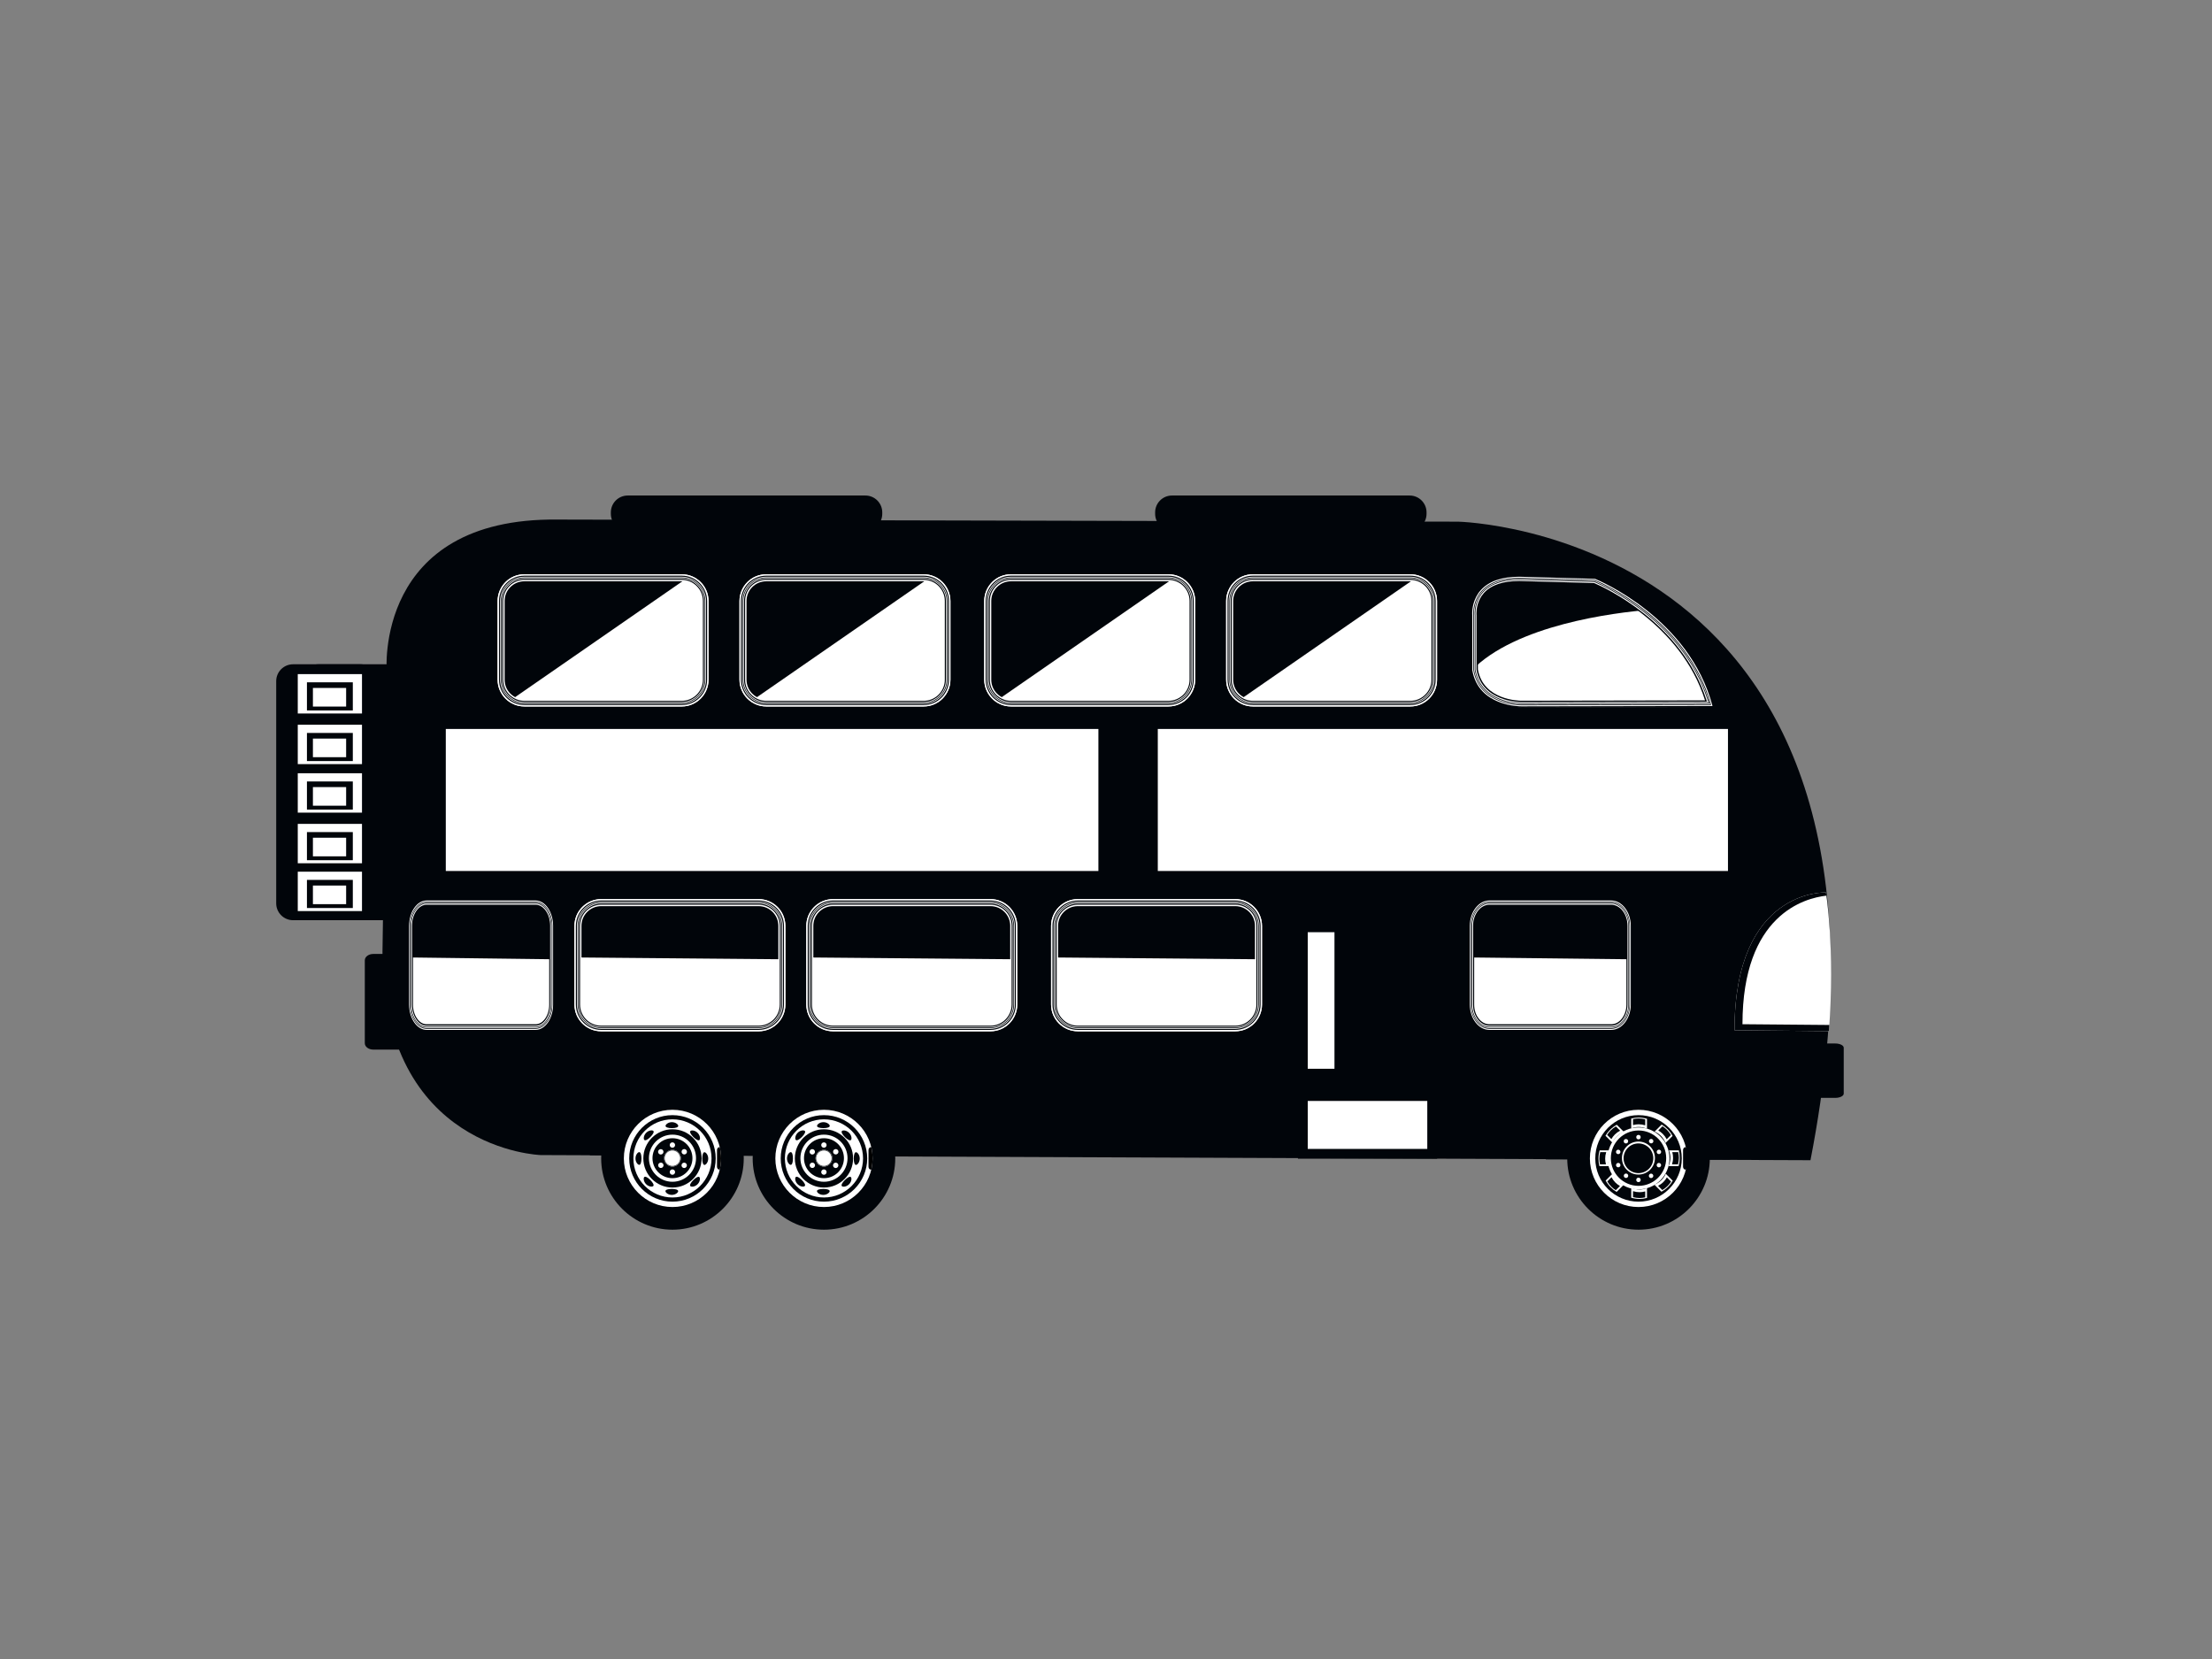 <?xml version="1.0" encoding="utf-8"?>
<!-- Generator: Adobe Illustrator 17.0.0, SVG Export Plug-In . SVG Version: 6.00 Build 0)  -->
<!DOCTYPE svg PUBLIC "-//W3C//DTD SVG 1.1//EN" "http://www.w3.org/Graphics/SVG/1.1/DTD/svg11.dtd">
<svg version="1.1" id="Layer_1" xmlns="http://www.w3.org/2000/svg" xmlns:xlink="http://www.w3.org/1999/xlink" x="0px" y="0px"
	 width="800px" height="600px" viewBox="0 0 800 600" enable-background="new 0 0 800 600" xml:space="preserve">
<rect x="0" y="0" width="800" height="600" fill="#808080" stroke="none"/>
<g>
	<path fill="#01050A" d="M145.668,326.704c0,3.371-2.732,6.103-6.103,6.103h-24.413c-3.371,0-6.105-2.732-6.105-6.103v-80.358
		c0-3.369,2.734-6.103,6.105-6.103h24.413c3.371,0,6.103,2.734,6.103,6.103V326.704z"/>
	<path fill="#01050A" d="M147.702,377.292c0,1.272-1.367,2.307-3.053,2.307h-9.662c-1.684,0-3.051-1.035-3.051-2.307v-29.972
		c0-1.274,1.367-2.309,3.051-2.309h9.662c1.686,0,3.053,1.035,3.053,2.309V377.292z"/>
	<path fill="#01050A" d="M666.811,395.522c0,0.851-1.367,1.539-3.051,1.539h-12.543c-1.687,0-3.053-0.687-3.053-1.539v-16.589
		c0-0.849,1.367-1.539,3.053-1.539h12.543c1.685,0,3.051,0.69,3.051,1.539V395.522z"/>
	<path fill="#01050A" d="M139.853,242.829c0,0-4.578-55.684,61.791-54.922l325.741,0.762c0,0,171.643,3.607,127.398,230.937
		l-459.241-1.862c0,0-57.215-1.745-57.215-73.454L139.853,242.829z"/>
	<path fill="#01050A" d="M592.398,386.343c-18.263,0-33.138,14.753-33.348,32.964l66.699,0.093
		C625.585,401.145,610.69,386.343,592.398,386.343z"/>
	<path fill="#01050A" d="M299.112,388.256c-12.739,0-43.139,0-55.876,0c-16.377,0-29.715,13.23-29.905,29.563l115.69,0.081
		C328.876,401.531,315.518,388.256,299.112,388.256z"/>
	<path fill="#FFFFFF" d="M576.578,209.176c0,0,33.83,13.461,42.019,46.506l-68.08,0.129c0,0-15.635,0.164-17.867-13.423v-19.622
		c0,0-1.488-14.347,17.127-14.347L576.578,209.176z"/>
	<path fill="#01050A" d="M576.968,208.672l-27.46-0.762c-19.073,0-17.548,14.494-17.548,14.494v19.833
		c0.024,0.142,0.057,0.271,0.085,0.406c16.057-16.694,51.761-21.06,64.426-22.101C586.312,212.342,576.968,208.672,576.968,208.672z
		"/>
	<g>
		<path fill="#01050A" d="M576.968,208.842l-27.46-0.762c-19.073,0-17.548,14.494-17.548,14.494v19.833
			c2.289,13.73,18.308,13.564,18.308,13.564l69.752-0.131C611.629,222.443,576.968,208.842,576.968,208.842z M550.248,253.427
			c-0.562,0.002-13.752-0.063-15.744-11.295c0-0.532,0-19.689,0-19.689l-0.014-0.136c-0.002-0.008-0.014-0.178-0.014-0.473
			c0-1.199,0.239-4.434,2.59-7.047c2.487-2.762,6.667-4.163,12.426-4.165c0.103,0.002,26.024,0.724,26.934,0.748
			c3.581,1.535,31.504,14.268,40.229,41.934C610.563,253.312,550.248,253.427,550.248,253.427z"/>
		<path fill="#FFFFFF" d="M535.553,213.424c-2.803,3.112-3.112,6.899-3.112,8.416c0,0.421,0.022,0.667,0.022,0.679l0.008,0.026
			c0,0,0,19.697,0,19.808c2.206,13.101,17.158,13.111,17.794,13.107c0,0,67.77-0.128,69.085-0.128
			c-8.347-31.668-40.909-45.343-42.486-45.986c-0.184-0.004-27.373-0.76-27.373-0.76
			C543.143,208.587,538.445,210.215,535.553,213.424z M533.968,221.834c0-1.312,0.265-4.657,2.72-7.387
			c2.588-2.873,6.895-4.333,12.804-4.333c0.014,0,27.045,0.75,27.045,0.75l0.089,0.038c3.219,1.377,31.682,14.248,40.51,42.25
			l0.21,0.657l-67.095,0.125c-0.576,0.004-14.183-0.053-16.249-11.712l-0.006-0.045v-19.736l-0.012-0.085
			C533.986,222.37,533.968,221.834,533.968,221.834z"/>
		<path fill="#01050A" d="M535.837,213.681L535.837,213.681c-2.72,3.023-3.015,6.713-3.015,8.159l0.024,0.651l0.006,0.055
			c0,0,0,19.683,0,19.764c2.17,12.772,16.788,12.773,17.408,12.772c0.002,0,62.571-0.119,68.581-0.129
			c-8.446-30.944-40.153-44.438-42.059-45.226c-0.139-0.004-27.298-0.756-27.298-0.756
			C543.25,208.969,538.653,210.555,535.837,213.681z M533.627,242.289l-0.006-0.034l-0.006-0.077v-19.736l-0.01-0.071l-0.018-0.526
			c0-1.371,0.273-4.829,2.817-7.656c2.665-2.954,7.065-4.457,13.089-4.459c0.02,0,27.13,0.752,27.13,0.752l0.152,0.069
			c3.234,1.383,31.848,14.325,40.729,42.482l0.364,1.155l-67.615,0.127C549.662,254.321,535.75,254.26,533.627,242.289z"/>
		<path fill="#FFFFFF" d="M536.029,213.851L536.029,213.851c-2.665,2.956-2.95,6.574-2.95,7.989l0.022,0.647l0.006,0.059v19.764
			c2.129,12.521,16.541,12.521,17.151,12.517c0.002,0,63.285-0.119,68.241-0.127c-8.537-30.55-40.052-44.007-41.772-44.719
			c-0.093-0.004-27.25-0.758-27.25-0.758C543.32,209.222,538.791,210.779,536.029,213.851z M533.378,242.332l-0.006-0.051
			l-0.01-0.079v-19.76l-0.012-0.063l-0.016-0.526c0-1.397,0.279-4.94,2.883-7.831c2.712-3.011,7.178-4.544,13.275-4.546
			c0.024,0,27.185,0.756,27.185,0.756l0.198,0.083c3.243,1.389,31.955,14.375,40.871,42.642l0.467,1.486l-67.96,0.125
			C549.654,254.574,535.535,254.511,533.378,242.332z"/>
	</g>
	<g>
		<path fill="#FFFFFF" d="M256.25,245.836c0,5.336-4.325,9.666-9.662,9.666h-56.964c-5.336,0-9.664-4.329-9.664-9.666v-28.481
			c0-5.334,4.327-9.663,9.664-9.663h56.964c5.336,0,9.662,4.329,9.662,9.663V245.836z"/>
		<path fill="#01050A" d="M246.589,208.074l-56.329,0.255c-5.336,0-9.407,3.312-9.407,8.646l-0.257,28.609
			c0,3.201,1.929,5.743,4.325,7.5l64.082-44.373C248.166,208.472,247.503,208.074,246.589,208.074z"/>
		<g>
			<path fill="#FFFFFF" d="M246.589,207.687h-56.964c-5.336,0-9.664,4.327-9.664,9.666v28.481c0,5.336,4.327,9.664,9.664,9.664
				h56.964c5.336,0,9.662-4.327,9.662-9.664v-28.481C256.25,212.015,251.925,207.687,246.589,207.687z M253.706,245.834
				c0,3.925-3.191,7.122-7.118,7.122h-56.964c-3.925,0-7.12-3.197-7.12-7.122v-28.481c0-3.929,3.195-7.124,7.12-7.124h56.964
				c3.927,0,7.118,3.195,7.118,7.124V245.834z"/>
			<path fill="#01050A" d="M189.624,208.195c-5.047,0-9.152,4.111-9.152,9.158v28.481c0,5.047,4.105,9.154,9.152,9.154h56.964
				c5.047,0,9.154-4.107,9.154-9.154v-28.481c0-5.047-4.107-9.158-9.154-9.158H189.624z M181.997,245.834v-28.481
				c0-4.208,3.423-7.631,7.627-7.631h56.964c4.208,0,7.629,3.423,7.629,7.631v28.481c0,4.206-3.421,7.627-7.629,7.627h-56.964
				C185.42,253.461,181.997,250.04,181.997,245.834z"/>
			<path fill="#FFFFFF" d="M189.624,208.577c-4.835,0-8.772,3.937-8.772,8.776v28.481c0,4.835,3.937,8.772,8.772,8.772h56.964
				c4.839,0,8.772-3.937,8.772-8.772v-28.481c0-4.839-3.933-8.776-8.772-8.776H189.624z M181.615,245.834v-28.481
				c0-4.418,3.595-8.014,8.01-8.014h56.964c4.416,0,8.01,3.595,8.01,8.014v28.481c0,4.416-3.593,8.01-8.01,8.01h-56.964
				C185.21,253.844,181.615,250.25,181.615,245.834z"/>
			<path fill="#01050A" d="M189.624,208.832c-4.697,0-8.517,3.822-8.517,8.521v28.481c0,4.697,3.82,8.519,8.517,8.519h56.964
				c4.697,0,8.517-3.822,8.517-8.519v-28.481c0-4.699-3.82-8.521-8.517-8.521H189.624z M181.36,245.834v-28.481
				c0-4.558,3.706-8.266,8.264-8.266h56.964c4.558,0,8.264,3.708,8.264,8.266v28.481c0,4.556-3.706,8.264-8.264,8.264h-56.964
				C185.067,254.099,181.36,250.39,181.36,245.834z"/>
		</g>
	</g>
	<g>
		<path fill="#FFFFFF" d="M343.734,245.836c0,5.336-4.325,9.666-9.662,9.666h-56.964c-5.336,0-9.664-4.329-9.664-9.666v-28.481
			c0-5.334,4.327-9.663,9.664-9.663h56.964c5.336,0,9.662,4.329,9.662,9.663V245.836z"/>
		<path fill="#01050A" d="M334.072,208.074l-56.329,0.255c-5.336,0-9.407,3.312-9.407,8.646l-0.257,28.609
			c0,3.201,1.929,5.743,4.325,7.5l64.082-44.373C335.65,208.472,334.986,208.074,334.072,208.074z"/>
		<g>
			<path fill="#FFFFFF" d="M334.072,207.687h-56.964c-5.336,0-9.664,4.327-9.664,9.666v28.481c0,5.336,4.327,9.664,9.664,9.664
				h56.964c5.336,0,9.662-4.327,9.662-9.664v-28.481C343.734,212.015,339.409,207.687,334.072,207.687z M341.19,245.834
				c0,3.925-3.191,7.122-7.118,7.122h-56.964c-3.925,0-7.12-3.197-7.12-7.122v-28.481c0-3.929,3.195-7.124,7.12-7.124h56.964
				c3.927,0,7.118,3.195,7.118,7.124V245.834z"/>
			<path fill="#01050A" d="M277.108,208.195c-5.047,0-9.152,4.111-9.152,9.158v28.481c0,5.047,4.105,9.154,9.152,9.154h56.964
				c5.047,0,9.154-4.107,9.154-9.154v-28.481c0-5.047-4.107-9.158-9.154-9.158H277.108z M269.481,245.834v-28.481
				c0-4.208,3.423-7.631,7.627-7.631h56.964c4.208,0,7.629,3.423,7.629,7.631v28.481c0,4.206-3.421,7.627-7.629,7.627h-56.964
				C272.904,253.461,269.481,250.04,269.481,245.834z"/>
			<path fill="#FFFFFF" d="M277.108,208.577c-4.835,0-8.772,3.937-8.772,8.776v28.481c0,4.835,3.937,8.772,8.772,8.772h56.964
				c4.839,0,8.772-3.937,8.772-8.772v-28.481c0-4.839-3.933-8.776-8.772-8.776H277.108z M269.099,245.834v-28.481
				c0-4.418,3.595-8.014,8.01-8.014h56.964c4.416,0,8.01,3.595,8.01,8.014v28.481c0,4.416-3.593,8.01-8.01,8.01h-56.964
				C272.694,253.844,269.099,250.25,269.099,245.834z"/>
			<path fill="#01050A" d="M277.108,208.832c-4.697,0-8.517,3.822-8.517,8.521v28.481c0,4.697,3.82,8.519,8.517,8.519h56.964
				c4.697,0,8.517-3.822,8.517-8.519v-28.481c0-4.699-3.82-8.521-8.517-8.521H277.108z M268.844,245.834v-28.481
				c0-4.558,3.706-8.266,8.264-8.266h56.964c4.558,0,8.264,3.708,8.264,8.266v28.481c0,4.556-3.706,8.264-8.264,8.264h-56.964
				C272.55,254.099,268.844,250.39,268.844,245.834z"/>
		</g>
	</g>
	<g>
		<path fill="#FFFFFF" d="M456.423,363.324c0,5.336-4.327,9.664-9.666,9.664h-56.962c-5.336,0-9.664-4.327-9.664-9.664v-28.481
			c0-5.336,4.327-9.664,9.664-9.664h56.962c5.338,0,9.666,4.327,9.666,9.664V363.324z"/>
		<path fill="#01050A" d="M445.366,326.408h-54.469c-5.102,0-9.241,4.182-9.241,9.338v10.537c4.908,0,67.449,0.639,72.951,0.639
			v-11.176C454.607,330.59,450.468,326.408,445.366,326.408z"/>
		<g>
			<path fill="#FFFFFF" d="M446.757,325.175h-56.962c-5.336,0-9.664,4.327-9.664,9.662v28.481c0,5.338,4.327,9.666,9.664,9.666
				h56.962c5.338,0,9.666-4.327,9.666-9.666v-28.481C456.423,329.502,452.096,325.175,446.757,325.175z M453.879,363.318
				c0,3.927-3.195,7.124-7.122,7.124h-56.962c-3.925,0-7.122-3.197-7.122-7.124v-28.481c0-3.925,3.197-7.12,7.122-7.12h56.962
				c3.927,0,7.122,3.195,7.122,7.12V363.318z"/>
			<path fill="#01050A" d="M389.795,325.682c-5.045,0-9.156,4.107-9.156,9.154v28.481c0,5.049,4.111,9.158,9.156,9.158h56.962
				c5.049,0,9.154-4.109,9.154-9.158v-28.481c0-5.047-4.105-9.154-9.154-9.154H389.795z M382.166,363.318v-28.481
				c0-4.204,3.421-7.629,7.629-7.629h56.962c4.208,0,7.629,3.425,7.629,7.629v28.481c0,4.208-3.421,7.631-7.629,7.631h-56.962
				C385.587,370.949,382.166,367.526,382.166,363.318z"/>
			<path fill="#FFFFFF" d="M389.795,326.065c-4.837,0-8.774,3.935-8.774,8.772v28.481c0,4.839,3.937,8.776,8.774,8.776h56.962
				c4.837,0,8.774-3.937,8.774-8.776v-28.481c0-4.837-3.937-8.772-8.774-8.772H389.795z M381.784,363.318v-28.481
				c0-4.416,3.595-8.011,8.012-8.011h56.962c4.418,0,8.012,3.595,8.012,8.011v28.481c0,4.42-3.593,8.012-8.012,8.012h-56.962
				C385.379,371.329,381.784,367.738,381.784,363.318z"/>
			<path fill="#01050A" d="M389.795,326.319c-4.699,0-8.519,3.82-8.519,8.517v28.481c0,4.699,3.82,8.523,8.519,8.523h56.962
				c4.699,0,8.519-3.824,8.519-8.523v-28.481c0-4.697-3.82-8.517-8.519-8.517H389.795z M381.529,363.318v-28.481
				c0-4.554,3.708-8.264,8.266-8.264h56.962c4.556,0,8.266,3.711,8.266,8.264v28.481c0,4.56-3.711,8.268-8.266,8.268h-56.962
				C385.237,371.586,381.529,367.877,381.529,363.318z"/>
		</g>
	</g>
	<g>
		<path fill="#FFFFFF" d="M367.904,363.324c0,5.336-4.327,9.664-9.666,9.664h-56.962c-5.336,0-9.664-4.327-9.664-9.664v-28.481
			c0-5.336,4.327-9.664,9.664-9.664h56.962c5.338,0,9.666,4.327,9.666,9.664V363.324z"/>
		<path fill="#01050A" d="M356.847,326.408h-54.469c-5.102,0-9.241,4.182-9.241,9.338v10.537c4.908,0,67.449,0.639,72.951,0.639
			v-11.176C366.088,330.59,361.949,326.408,356.847,326.408z"/>
		<g>
			<path fill="#FFFFFF" d="M358.238,325.175h-56.962c-5.336,0-9.664,4.327-9.664,9.662v28.481c0,5.338,4.327,9.666,9.664,9.666
				h56.962c5.338,0,9.666-4.327,9.666-9.666v-28.481C367.904,329.502,363.577,325.175,358.238,325.175z M365.36,363.318
				c0,3.927-3.195,7.124-7.122,7.124h-56.962c-3.925,0-7.122-3.197-7.122-7.124v-28.481c0-3.925,3.197-7.12,7.122-7.12h56.962
				c3.927,0,7.122,3.195,7.122,7.12V363.318z"/>
			<path fill="#01050A" d="M301.276,325.682c-5.045,0-9.156,4.107-9.156,9.154v28.481c0,5.049,4.111,9.158,9.156,9.158h56.962
				c5.049,0,9.154-4.109,9.154-9.158v-28.481c0-5.047-4.105-9.154-9.154-9.154H301.276z M293.647,363.318v-28.481
				c0-4.204,3.421-7.629,7.629-7.629h56.962c4.208,0,7.629,3.425,7.629,7.629v28.481c0,4.208-3.421,7.631-7.629,7.631h-56.962
				C297.068,370.949,293.647,367.526,293.647,363.318z"/>
			<path fill="#FFFFFF" d="M301.276,326.065c-4.837,0-8.774,3.935-8.774,8.772v28.481c0,4.839,3.937,8.776,8.774,8.776h56.962
				c4.837,0,8.774-3.937,8.774-8.776v-28.481c0-4.837-3.937-8.772-8.774-8.772H301.276z M293.265,363.318v-28.481
				c0-4.416,3.595-8.011,8.012-8.011h56.962c4.418,0,8.012,3.595,8.012,8.011v28.481c0,4.42-3.593,8.012-8.012,8.012h-56.962
				C296.86,371.329,293.265,367.738,293.265,363.318z"/>
			<path fill="#01050A" d="M301.276,326.319c-4.7,0-8.519,3.82-8.519,8.517v28.481c0,4.699,3.82,8.523,8.519,8.523h56.962
				c4.699,0,8.519-3.824,8.519-8.523v-28.481c0-4.697-3.82-8.517-8.519-8.517H301.276z M293.01,363.318v-28.481
				c0-4.554,3.708-8.264,8.266-8.264h56.962c4.556,0,8.266,3.711,8.266,8.264v28.481c0,4.56-3.711,8.268-8.266,8.268h-56.962
				C296.718,371.586,293.01,367.877,293.01,363.318z"/>
		</g>
	</g>
	<g>
		<path fill="#FFFFFF" d="M284.044,363.324c0,5.336-4.327,9.664-9.666,9.664h-56.962c-5.336,0-9.664-4.327-9.664-9.664v-28.481
			c0-5.336,4.327-9.664,9.664-9.664h56.962c5.338,0,9.666,4.327,9.666,9.664V363.324z"/>
		<path fill="#01050A" d="M272.987,326.408h-54.469c-5.102,0-9.241,4.182-9.241,9.338v10.537c4.908,0,67.449,0.639,72.951,0.639
			v-11.176C282.228,330.59,278.089,326.408,272.987,326.408z"/>
		<g>
			<path fill="#FFFFFF" d="M274.378,325.175h-56.962c-5.336,0-9.664,4.327-9.664,9.662v28.481c0,5.338,4.327,9.666,9.664,9.666
				h56.962c5.338,0,9.666-4.327,9.666-9.666v-28.481C284.044,329.502,279.717,325.175,274.378,325.175z M281.5,363.318
				c0,3.927-3.195,7.124-7.122,7.124h-56.962c-3.925,0-7.122-3.197-7.122-7.124v-28.481c0-3.925,3.197-7.12,7.122-7.12h56.962
				c3.927,0,7.122,3.195,7.122,7.12V363.318z"/>
			<path fill="#01050A" d="M217.416,325.682c-5.045,0-9.156,4.107-9.156,9.154v28.481c0,5.049,4.111,9.158,9.156,9.158h56.962
				c5.049,0,9.154-4.109,9.154-9.158v-28.481c0-5.047-4.105-9.154-9.154-9.154H217.416z M209.787,363.318v-28.481
				c0-4.204,3.421-7.629,7.629-7.629h56.962c4.208,0,7.629,3.425,7.629,7.629v28.481c0,4.208-3.421,7.631-7.629,7.631h-56.962
				C213.208,370.949,209.787,367.526,209.787,363.318z"/>
			<path fill="#FFFFFF" d="M217.416,326.065c-4.837,0-8.774,3.935-8.774,8.772v28.481c0,4.839,3.937,8.776,8.774,8.776h56.962
				c4.837,0,8.774-3.937,8.774-8.776v-28.481c0-4.837-3.937-8.772-8.774-8.772H217.416z M209.404,363.318v-28.481
				c0-4.416,3.595-8.011,8.012-8.011h56.962c4.418,0,8.012,3.595,8.012,8.011v28.481c0,4.42-3.593,8.012-8.012,8.012h-56.962
				C213,371.329,209.404,367.738,209.404,363.318z"/>
			<path fill="#01050A" d="M217.416,326.319c-4.7,0-8.519,3.82-8.519,8.517v28.481c0,4.699,3.82,8.523,8.519,8.523h56.962
				c4.699,0,8.519-3.824,8.519-8.523v-28.481c0-4.697-3.82-8.517-8.519-8.517H217.416z M209.15,363.318v-28.481
				c0-4.554,3.708-8.264,8.266-8.264h56.962c4.556,0,8.266,3.711,8.266,8.264v28.481c0,4.56-3.711,8.268-8.266,8.268h-56.962
				C212.858,371.586,209.15,367.877,209.15,363.318z"/>
		</g>
	</g>
	<g>
		<path fill="#FFFFFF" d="M589.317,362.907c0,5.18-3.247,9.381-7.251,9.381h-42.763c-4.006,0-7.253-4.2-7.253-9.381v-27.648
			c0-5.18,3.248-9.38,7.253-9.38h42.763c4.004,0,7.251,4.2,7.251,9.38V362.907z"/>
		<path fill="#01050A" d="M581.633,326.408h-42.12c-3.947,0-7.148,4.182-7.148,9.338v10.537c3.795,0,52.158,0.639,56.412,0.639
			v-11.176C588.777,330.59,585.578,326.408,581.633,326.408z"/>
		<g>
			<path fill="#01050A" d="M582.711,325.175h-44.053c-4.127,0-7.472,4.327-7.472,9.662v28.481c0,5.338,3.345,9.666,7.472,9.666
				h44.053c4.125,0,7.47-4.327,7.47-9.666v-28.481C590.18,329.502,586.836,325.175,582.711,325.175z M588.219,363.318
				c0,3.927-2.473,7.124-5.508,7.124h-44.053c-3.035,0-5.504-3.197-5.504-7.124v-28.481c0-3.925,2.469-7.12,5.504-7.12h44.053
				c3.035,0,5.508,3.195,5.508,7.12V363.318z"/>
			<path fill="#FFFFFF" d="M538.657,325.682c-3.905,0-7.079,4.107-7.079,9.154v28.481c0,5.049,3.175,9.158,7.079,9.158h44.053
				c3.903,0,7.077-4.109,7.077-9.158v-28.481c0-5.047-3.175-9.154-7.077-9.154H538.657z M532.759,363.318v-28.481
				c0-4.204,2.645-7.629,5.898-7.629h44.053c3.252,0,5.897,3.425,5.897,7.629v28.481c0,4.208-2.645,7.631-5.897,7.631h-44.053
				C535.404,370.949,532.759,367.526,532.759,363.318z"/>
			<path fill="#01050A" d="M538.657,326.065c-3.741,0-6.784,3.935-6.784,8.772v28.481c0,4.839,3.043,8.776,6.784,8.776h44.053
				c3.741,0,6.782-3.937,6.782-8.776v-28.481c0-4.837-3.041-8.772-6.782-8.772H538.657z M532.464,363.318v-28.481
				c0-4.416,2.78-8.011,6.194-8.011h44.053c3.415,0,6.192,3.595,6.192,8.011v28.481c0,4.42-2.776,8.012-6.192,8.012h-44.053
				C535.244,371.329,532.464,367.738,532.464,363.318z"/>
			<path fill="#FFFFFF" d="M538.657,326.319c-3.634,0-6.588,3.82-6.588,8.517v28.481c0,4.699,2.954,8.523,6.588,8.523h44.053
				c3.632,0,6.586-3.824,6.586-8.523v-28.481c0-4.697-2.954-8.517-6.586-8.517H538.657z M532.268,363.318v-28.481
				c0-4.554,2.867-8.264,6.39-8.264h44.053c3.523,0,6.39,3.711,6.39,8.264v28.481c0,4.56-2.867,8.268-6.39,8.268h-44.053
				C535.135,371.586,532.268,367.877,532.268,363.318z"/>
		</g>
	</g>
	<g>
		<path fill="#FFFFFF" d="M199.613,362.907c0,5.18-2.906,9.381-6.487,9.381h-38.262c-3.583,0-6.489-4.2-6.489-9.381v-27.648
			c0-5.18,2.906-9.38,6.489-9.38h38.262c3.581,0,6.487,4.2,6.487,9.38V362.907z"/>
		<path fill="#01050A" d="M192.738,326.408h-37.686c-3.531,0-6.394,4.182-6.394,9.338v10.537c3.395,0,46.666,0.639,50.471,0.639
			v-11.176C199.13,330.59,196.269,326.408,192.738,326.408z"/>
		<g>
			<path fill="#01050A" d="M193.703,325.175h-39.414c-3.692,0-6.685,4.327-6.685,9.662v28.481c0,5.338,2.993,9.666,6.685,9.666
				h39.414c3.69,0,6.683-4.327,6.683-9.666v-28.481C200.386,329.502,197.393,325.175,193.703,325.175z M198.631,363.318
				c0,3.927-2.212,7.124-4.928,7.124h-39.414c-2.716,0-4.924-3.197-4.924-7.124v-28.481c0-3.925,2.208-7.12,4.924-7.12h39.414
				c2.716,0,4.928,3.195,4.928,7.12V363.318z"/>
			<path fill="#FFFFFF" d="M154.288,325.682c-3.494,0-6.333,4.107-6.333,9.154v28.481c0,5.049,2.839,9.158,6.333,9.158h39.414
				c3.492,0,6.331-4.109,6.331-9.158v-28.481c0-5.047-2.839-9.154-6.331-9.154H154.288z M149.011,363.318v-28.481
				c0-4.204,2.366-7.629,5.278-7.629h39.414c2.91,0,5.276,3.425,5.276,7.629v28.481c0,4.208-2.366,7.631-5.276,7.631h-39.414
				C151.376,370.949,149.011,367.526,149.011,363.318z"/>
			<path fill="#01050A" d="M154.288,326.065c-3.347,0-6.07,3.935-6.07,8.772v28.481c0,4.839,2.724,8.776,6.07,8.776h39.414
				c3.347,0,6.068-3.937,6.068-8.776v-28.481c0-4.837-2.722-8.772-6.068-8.772H154.288z M148.746,363.318v-28.481
				c0-4.416,2.489-8.011,5.543-8.011h39.414c3.055,0,5.541,3.595,5.541,8.011v28.481c0,4.42-2.485,8.012-5.541,8.012h-39.414
				C151.235,371.329,148.746,367.738,148.746,363.318z"/>
			<path fill="#FFFFFF" d="M154.288,326.319c-3.252,0-5.894,3.82-5.894,8.517v28.481c0,4.699,2.643,8.523,5.894,8.523h39.414
				c3.249,0,5.892-3.824,5.892-8.523v-28.481c0-4.697-2.643-8.517-5.892-8.517H154.288z M148.572,363.318v-28.481
				c0-4.554,2.564-8.264,5.717-8.264h39.414c3.153,0,5.717,3.711,5.717,8.264v28.481c0,4.56-2.564,8.268-5.717,8.268h-39.414
				C151.136,371.586,148.572,367.877,148.572,363.318z"/>
		</g>
	</g>
	<g>
		<path fill="#FFFFFF" d="M432.253,245.836c0,5.336-4.325,9.666-9.662,9.666h-56.964c-5.336,0-9.664-4.329-9.664-9.666v-28.481
			c0-5.334,4.327-9.663,9.664-9.663h56.964c5.336,0,9.662,4.329,9.662,9.663V245.836z"/>
		<path fill="#01050A" d="M422.591,208.074l-56.329,0.255c-5.336,0-9.407,3.312-9.407,8.646l-0.257,28.609
			c0,3.201,1.929,5.743,4.325,7.5l64.082-44.373C424.169,208.472,423.505,208.074,422.591,208.074z"/>
		<g>
			<path fill="#FFFFFF" d="M422.591,207.687h-56.964c-5.336,0-9.664,4.327-9.664,9.666v28.481c0,5.336,4.327,9.664,9.664,9.664
				h56.964c5.336,0,9.662-4.327,9.662-9.664v-28.481C432.253,212.015,427.928,207.687,422.591,207.687z M429.709,245.834
				c0,3.925-3.191,7.122-7.118,7.122h-56.964c-3.925,0-7.12-3.197-7.12-7.122v-28.481c0-3.929,3.195-7.124,7.12-7.124h56.964
				c3.927,0,7.118,3.195,7.118,7.124V245.834z"/>
			<path fill="#01050A" d="M365.627,208.195c-5.047,0-9.152,4.111-9.152,9.158v28.481c0,5.047,4.105,9.154,9.152,9.154h56.964
				c5.047,0,9.154-4.107,9.154-9.154v-28.481c0-5.047-4.107-9.158-9.154-9.158H365.627z M358,245.834v-28.481
				c0-4.208,3.423-7.631,7.627-7.631h56.964c4.208,0,7.629,3.423,7.629,7.631v28.481c0,4.206-3.421,7.627-7.629,7.627h-56.964
				C361.423,253.461,358,250.04,358,245.834z"/>
			<path fill="#FFFFFF" d="M365.627,208.577c-4.835,0-8.772,3.937-8.772,8.776v28.481c0,4.835,3.937,8.772,8.772,8.772h56.964
				c4.839,0,8.772-3.937,8.772-8.772v-28.481c0-4.839-3.933-8.776-8.772-8.776H365.627z M357.618,245.834v-28.481
				c0-4.418,3.595-8.014,8.01-8.014h56.964c4.416,0,8.01,3.595,8.01,8.014v28.481c0,4.416-3.593,8.01-8.01,8.01h-56.964
				C361.213,253.844,357.618,250.25,357.618,245.834z"/>
			<path fill="#01050A" d="M365.627,208.832c-4.697,0-8.517,3.822-8.517,8.521v28.481c0,4.697,3.82,8.519,8.517,8.519h56.964
				c4.697,0,8.517-3.822,8.517-8.519v-28.481c0-4.699-3.82-8.521-8.517-8.521H365.627z M357.363,245.834v-28.481
				c0-4.558,3.706-8.266,8.264-8.266h56.964c4.558,0,8.264,3.708,8.264,8.266v28.481c0,4.556-3.706,8.264-8.264,8.264h-56.964
				C361.069,254.099,357.363,250.39,357.363,245.834z"/>
		</g>
	</g>
	<g>
		<path fill="#FFFFFF" d="M519.737,245.836c0,5.336-4.325,9.666-9.661,9.666h-56.964c-5.336,0-9.664-4.329-9.664-9.666v-28.481
			c0-5.334,4.327-9.663,9.664-9.663h56.964c5.336,0,9.661,4.329,9.661,9.663V245.836z"/>
		<path fill="#01050A" d="M510.075,208.074l-56.329,0.255c-5.336,0-9.407,3.312-9.407,8.646l-0.257,28.609
			c0,3.201,1.929,5.743,4.325,7.5l64.082-44.373C511.652,208.472,510.989,208.074,510.075,208.074z"/>
		<g>
			<path fill="#FFFFFF" d="M510.075,207.687h-56.964c-5.336,0-9.664,4.327-9.664,9.666v28.481c0,5.336,4.327,9.664,9.664,9.664
				h56.964c5.336,0,9.661-4.327,9.661-9.664v-28.481C519.737,212.015,515.412,207.687,510.075,207.687z M517.193,245.834
				c0,3.925-3.191,7.122-7.118,7.122h-56.964c-3.925,0-7.12-3.197-7.12-7.122v-28.481c0-3.929,3.195-7.124,7.12-7.124h56.964
				c3.927,0,7.118,3.195,7.118,7.124V245.834z"/>
			<path fill="#01050A" d="M453.111,208.195c-5.047,0-9.152,4.111-9.152,9.158v28.481c0,5.047,4.105,9.154,9.152,9.154h56.964
				c5.047,0,9.154-4.107,9.154-9.154v-28.481c0-5.047-4.107-9.158-9.154-9.158H453.111z M445.484,245.834v-28.481
				c0-4.208,3.423-7.631,7.627-7.631h56.964c4.208,0,7.629,3.423,7.629,7.631v28.481c0,4.206-3.421,7.627-7.629,7.627h-56.964
				C448.907,253.461,445.484,250.04,445.484,245.834z"/>
			<path fill="#FFFFFF" d="M453.111,208.577c-4.835,0-8.772,3.937-8.772,8.776v28.481c0,4.835,3.937,8.772,8.772,8.772h56.964
				c4.839,0,8.772-3.937,8.772-8.772v-28.481c0-4.839-3.933-8.776-8.772-8.776H453.111z M445.101,245.834v-28.481
				c0-4.418,3.595-8.014,8.01-8.014h56.964c4.416,0,8.01,3.595,8.01,8.014v28.481c0,4.416-3.593,8.01-8.01,8.01h-56.964
				C448.697,253.844,445.101,250.25,445.101,245.834z"/>
			<path fill="#01050A" d="M453.111,208.832c-4.697,0-8.517,3.822-8.517,8.521v28.481c0,4.697,3.82,8.519,8.517,8.519h56.964
				c4.697,0,8.517-3.822,8.517-8.519v-28.481c0-4.699-3.82-8.521-8.517-8.521H453.111z M444.847,245.834v-28.481
				c0-4.558,3.706-8.266,8.264-8.266h56.964c4.558,0,8.264,3.708,8.264,8.266v28.481c0,4.556-3.706,8.264-8.264,8.264h-56.964
				C448.553,254.099,444.847,250.39,444.847,245.834z"/>
		</g>
	</g>
	<path fill="#FFFFFF" d="M627.31,372.605l34.141,0.319c2.289-29.883-1.082-50.16-1.082-50.16S627.31,321.238,627.31,372.605z"/>
	<path fill="#01050A" d="M630.187,370.421c0-39.619,22.457-45.614,30.352-46.496c-0.107-0.766-0.172-1.161-0.172-1.161
		s-33.059-1.527-33.059,49.84l34.139,0.319c0.059-0.748,0.111-1.494,0.162-2.23L630.187,370.421z"/>
	<rect x="469.407" y="325.982" fill="#01050A" width="50.348" height="93.071"/>
	<rect x="472.966" y="398.174" fill="#FFFFFF" width="43.23" height="17.347"/>
	<rect x="472.966" y="337.146" fill="#FFFFFF" width="9.663" height="49.387"/>
	<rect x="161.228" y="263.639" fill="#FFFFFF" width="236.022" height="51.367"/>
	<rect x="418.733" y="263.639" fill="#FFFFFF" width="206.211" height="51.367"/>
	<g>
		<path fill="#01050A" d="M217.422,418.953c0,14.215,11.566,25.781,25.784,25.781c14.215,0,25.784-11.566,25.784-25.781
			c0-14.219-11.568-25.784-25.784-25.784C228.988,393.17,217.422,404.734,217.422,418.953z M237.617,418.953
			c0-3.084,2.508-5.589,5.589-5.589c3.084,0,5.591,2.505,5.591,5.589c0,3.082-2.507,5.587-5.591,5.587
			C240.124,424.54,237.617,422.035,237.617,418.953z"/>
		<path fill="#01050A" d="M224.976,418.953c0,10.052,8.177,18.231,18.229,18.231c10.052,0,18.231-8.179,18.231-18.231
			c0-10.054-8.179-18.233-18.231-18.233C233.154,400.72,224.976,408.9,224.976,418.953z M237.505,418.953c0-3.144,2.556-5.7,5.7-5.7
			c3.146,0,5.7,2.556,5.7,5.7c0,3.142-2.554,5.698-5.7,5.698C240.061,424.652,237.505,422.096,237.505,418.953z"/>
		<path fill="#FFFFFF" d="M225.624,418.953c0,9.696,7.888,17.582,17.582,17.582c9.698,0,17.586-7.886,17.586-17.582
			s-7.888-17.586-17.586-17.586C233.512,401.367,225.624,409.258,225.624,418.953z M237.427,418.953
			c0-3.189,2.592-5.783,5.779-5.783c3.189,0,5.783,2.594,5.783,5.783c0,3.187-2.594,5.781-5.783,5.781
			C240.019,424.735,237.427,422.14,237.427,418.953z"/>
		<path fill="#01050A" d="M227.563,418.953c0,8.624,7.021,15.643,15.643,15.643c8.628,0,15.643-7.019,15.643-15.643
			c0-8.626-7.015-15.645-15.643-15.645C234.584,403.309,227.563,410.327,227.563,418.953z M236.628,418.953
			c0-3.628,2.952-6.58,6.578-6.58c3.626,0,6.576,2.952,6.576,6.58c0,3.625-2.95,6.574-6.576,6.574
			C239.58,425.527,236.628,422.579,236.628,418.953z"/>
		<path fill="#FFFFFF" d="M229.075,418.953c0,7.789,6.339,14.132,14.13,14.132c7.793,0,14.132-6.343,14.132-14.132
			c0-7.791-6.339-14.132-14.132-14.132C235.414,404.821,229.075,411.162,229.075,418.953z M235.73,418.953
			c0-4.123,3.357-7.476,7.476-7.476c4.123,0,7.474,3.353,7.474,7.476c0,4.121-3.35,7.473-7.474,7.473
			C239.087,426.427,235.73,423.074,235.73,418.953z"/>
		<path fill="#01050A" d="M243.206,408.414c-5.809,0-10.535,4.728-10.535,10.539c0,5.809,4.726,10.535,10.535,10.535
			c5.812,0,10.537-4.726,10.537-10.535C253.743,413.142,249.017,408.414,243.206,408.414z M243.206,426.174
			c-3.981,0-7.221-3.24-7.221-7.221c0-3.984,3.239-7.221,7.221-7.221c3.984,0,7.221,3.237,7.221,7.221
			C250.426,422.935,247.189,426.174,243.206,426.174z"/>
		<path fill="#FFFFFF" d="M243.206,410.358c-4.699,0-8.521,3.824-8.521,8.521c0,4.701,3.822,8.525,8.521,8.525
			c4.699,0,8.523-3.824,8.523-8.525C251.729,414.181,247.905,410.358,243.206,410.358z M243.206,421.649
			c-1.529,0-2.768-1.242-2.768-2.77c0-1.527,1.24-2.766,2.768-2.766c1.531,0,2.768,1.239,2.768,2.766
			C245.974,420.407,244.736,421.649,243.206,421.649z"/>
		<path fill="#01050A" d="M243.206,411.654c-3.986,0-7.227,3.239-7.227,7.225c0,3.988,3.241,7.229,7.227,7.229
			c3.988,0,7.227-3.241,7.227-7.229C250.433,414.893,247.193,411.654,243.206,411.654z M243.206,421.922
			c-1.68,0-3.041-1.361-3.041-3.043c0-1.676,1.361-3.039,3.041-3.039c1.68,0,3.041,1.363,3.041,3.039
			C246.247,420.561,244.886,421.922,243.206,421.922z"/>
		<path fill="#01050A" d="M243.206,415.896c-1.644,0-2.985,1.339-2.985,2.983c0,1.648,1.341,2.987,2.985,2.987
			c1.646,0,2.985-1.339,2.985-2.987C246.19,417.235,244.852,415.896,243.206,415.896z M243.206,421.649
			c-1.529,0-2.768-1.242-2.768-2.77c0-1.527,1.24-2.766,2.768-2.766c1.531,0,2.768,1.239,2.768,2.766
			C245.974,420.407,244.736,421.649,243.206,421.649z"/>
		<g>
			<path fill="#FFFFFF" d="M244.158,414.121c0,0.536-0.439,0.973-0.973,0.973c-0.538,0-0.973-0.437-0.973-0.973
				c0-0.536,0.435-0.973,0.973-0.973C243.719,413.148,244.158,413.585,244.158,414.121z"/>
		</g>
		<g>
			<path fill="#01050A" d="M244.518,423.881c0,0.722-0.586,1.31-1.312,1.31c-0.722,0-1.312-0.588-1.312-1.31
				c0-0.728,0.59-1.316,1.312-1.316C243.932,422.565,244.518,423.153,244.518,423.881z"/>
			<path fill="#FFFFFF" d="M244.158,423.901c0,0.538-0.439,0.973-0.973,0.973c-0.538,0-0.973-0.435-0.973-0.973
				c0-0.538,0.435-0.975,0.973-0.975C243.719,422.927,244.158,423.364,244.158,423.901z"/>
		</g>
		<g>
			<path fill="#FFFFFF" d="M239.467,415.73c0.465,0.269,0.623,0.863,0.356,1.328c-0.269,0.467-0.866,0.627-1.331,0.358
				c-0.465-0.271-0.625-0.863-0.358-1.331C238.405,415.623,239,415.461,239.467,415.73z"/>
		</g>
		<g>
			<path fill="#FFFFFF" d="M247.935,420.624c0.467,0.267,0.627,0.863,0.356,1.326c-0.269,0.467-0.861,0.625-1.329,0.358
				c-0.465-0.271-0.625-0.866-0.354-1.331C246.874,420.512,247.468,420.355,247.935,420.624z"/>
		</g>
		<g>
			<path fill="#FFFFFF" d="M238.514,420.602c0.465-0.271,1.062-0.113,1.333,0.356c0.265,0.465,0.107,1.06-0.358,1.329
				c-0.465,0.269-1.062,0.109-1.331-0.358C237.892,421.463,238.051,420.866,238.514,420.602z"/>
		</g>
		<g>
			<path fill="#FFFFFF" d="M246.985,415.706c0.469-0.265,1.062-0.107,1.331,0.358c0.271,0.465,0.109,1.062-0.356,1.329
				c-0.467,0.269-1.062,0.111-1.329-0.354C246.36,416.574,246.522,415.979,246.985,415.706z"/>
		</g>
		<g>
			<path fill="#01050A" d="M240.7,407.209c0,0.475,0.924,0.795,2.303,0.795s2.303-0.32,2.303-0.795c0-0.536-0.989-1.365-2.303-1.365
				C241.691,405.844,240.7,406.673,240.7,407.209z"/>
		</g>
		<g>
			<path fill="#01050A" d="M245.272,430.783c0-0.473-0.926-0.791-2.303-0.791c-1.377,0-2.303,0.317-2.303,0.791
				c0,0.538,0.989,1.365,2.303,1.365C244.282,432.147,245.272,431.32,245.272,430.783z"/>
		</g>
		<g>
			<path fill="#01050A" d="M233.037,412.277c0.336,0.338,1.215-0.093,2.188-1.066c0.973-0.977,1.403-1.854,1.07-2.188
				c-0.382-0.38-1.666-0.269-2.594,0.661C232.768,410.614,232.656,411.898,233.037,412.277z"/>
		</g>
		<g>
			<path fill="#01050A" d="M252.936,425.715c-0.336-0.334-1.213,0.097-2.186,1.07c-0.977,0.975-1.403,1.854-1.068,2.188
				c0.378,0.378,1.662,0.267,2.592-0.663C253.201,427.379,253.316,426.098,252.936,425.715z"/>
		</g>
		<g>
			<path fill="#01050A" d="M231.199,421.283c0.475,0,0.793-0.928,0.793-2.303c0-1.379-0.317-2.301-0.793-2.301
				c-0.536,0-1.365,0.985-1.365,2.301C229.834,420.294,230.663,421.283,231.199,421.283z"/>
		</g>
		<g>
			<path fill="#01050A" d="M254.776,416.713c-0.477,0-0.797,0.924-0.797,2.303c0,1.377,0.319,2.301,0.797,2.301
				c0.534,0,1.365-0.987,1.365-2.301C256.141,417.7,255.31,416.713,254.776,416.713z"/>
		</g>
		<g>
			<path fill="#01050A" d="M236.266,428.945c0.338-0.332-0.093-1.211-1.066-2.186c-0.975-0.975-1.856-1.403-2.188-1.068
				c-0.382,0.382-0.267,1.664,0.663,2.594C234.602,429.213,235.888,429.327,236.266,428.945z"/>
		</g>
		<g>
			<path fill="#01050A" d="M249.705,409.047c-0.336,0.334,0.097,1.215,1.07,2.188c0.973,0.975,1.852,1.403,2.188,1.068
				c0.378-0.378,0.267-1.662-0.663-2.592C251.369,408.778,250.085,408.667,249.705,409.047z"/>
		</g>
		<path d="M259.312,415.963v5.981c0,0.592,0.386,1.072,0.861,1.072h0.141c0.313-1.306,0.477-2.663,0.477-4.062
			s-0.164-2.758-0.477-4.064h-0.141C259.698,414.889,259.312,415.368,259.312,415.963z"/>
		<path fill="#FFFFFF" d="M245.96,418.867c0,1.533-1.242,2.778-2.774,2.778c-1.537,0-2.78-1.246-2.78-2.778
			c0-1.537,1.244-2.778,2.78-2.778C244.718,416.088,245.96,417.33,245.96,418.867z"/>
	</g>
	<g>
		<path fill="#01050A" d="M272.215,418.953c0,14.215,11.566,25.781,25.784,25.781c14.215,0,25.784-11.566,25.784-25.781
			c0-14.219-11.568-25.784-25.784-25.784C283.781,393.17,272.215,404.734,272.215,418.953z M292.409,418.953
			c0-3.084,2.508-5.589,5.589-5.589c3.084,0,5.591,2.505,5.591,5.589c0,3.082-2.507,5.587-5.591,5.587
			C294.917,424.54,292.409,422.035,292.409,418.953z"/>
		<path fill="#01050A" d="M279.769,418.953c0,10.052,8.178,18.231,18.229,18.231c10.052,0,18.231-8.179,18.231-18.231
			c0-10.054-8.179-18.233-18.231-18.233C287.947,400.72,279.769,408.9,279.769,418.953z M292.298,418.953c0-3.144,2.556-5.7,5.7-5.7
			c3.146,0,5.7,2.556,5.7,5.7c0,3.142-2.554,5.698-5.7,5.698C294.854,424.652,292.298,422.096,292.298,418.953z"/>
		<path fill="#FFFFFF" d="M280.416,418.953c0,9.696,7.888,17.582,17.582,17.582c9.698,0,17.586-7.886,17.586-17.582
			s-7.888-17.586-17.586-17.586C288.304,401.367,280.416,409.258,280.416,418.953z M292.219,418.953
			c0-3.189,2.592-5.783,5.779-5.783c3.189,0,5.783,2.594,5.783,5.783c0,3.187-2.594,5.781-5.783,5.781
			C294.811,424.735,292.219,422.14,292.219,418.953z"/>
		<path fill="#01050A" d="M282.355,418.953c0,8.624,7.021,15.643,15.643,15.643c8.628,0,15.643-7.019,15.643-15.643
			c0-8.626-7.015-15.645-15.643-15.645C289.376,403.309,282.355,410.327,282.355,418.953z M291.42,418.953
			c0-3.628,2.952-6.58,6.578-6.58c3.625,0,6.576,2.952,6.576,6.58c0,3.625-2.95,6.574-6.576,6.574
			C294.373,425.527,291.42,422.579,291.42,418.953z"/>
		<path fill="#FFFFFF" d="M283.868,418.953c0,7.789,6.339,14.132,14.131,14.132c7.793,0,14.132-6.343,14.132-14.132
			c0-7.791-6.339-14.132-14.132-14.132C290.207,404.821,283.868,411.162,283.868,418.953z M290.523,418.953
			c0-4.123,3.357-7.476,7.476-7.476c4.123,0,7.473,3.353,7.473,7.476c0,4.121-3.35,7.473-7.473,7.473
			C293.879,426.427,290.523,423.074,290.523,418.953z"/>
		<path fill="#01050A" d="M297.998,408.414c-5.81,0-10.535,4.728-10.535,10.539c0,5.809,4.726,10.535,10.535,10.535
			c5.811,0,10.537-4.726,10.537-10.535C308.535,413.142,303.81,408.414,297.998,408.414z M297.998,426.174
			c-3.982,0-7.221-3.24-7.221-7.221c0-3.984,3.239-7.221,7.221-7.221c3.983,0,7.221,3.237,7.221,7.221
			C305.219,422.935,301.982,426.174,297.998,426.174z"/>
		<path fill="#FFFFFF" d="M297.998,410.358c-4.699,0-8.521,3.824-8.521,8.521c0,4.701,3.822,8.525,8.521,8.525
			c4.699,0,8.523-3.824,8.523-8.525C306.521,414.181,302.698,410.358,297.998,410.358z M297.998,421.649
			c-1.529,0-2.768-1.242-2.768-2.77c0-1.527,1.24-2.766,2.768-2.766c1.531,0,2.768,1.239,2.768,2.766
			C300.767,420.407,299.529,421.649,297.998,421.649z"/>
		<path fill="#01050A" d="M297.998,411.654c-3.986,0-7.227,3.239-7.227,7.225c0,3.988,3.241,7.229,7.227,7.229
			c3.987,0,7.227-3.241,7.227-7.229C305.225,414.893,301.986,411.654,297.998,411.654z M297.998,421.922
			c-1.681,0-3.041-1.361-3.041-3.043c0-1.676,1.361-3.039,3.041-3.039c1.68,0,3.041,1.363,3.041,3.039
			C301.04,420.561,299.679,421.922,297.998,421.922z"/>
		<path fill="#01050A" d="M297.998,415.896c-1.644,0-2.985,1.339-2.985,2.983c0,1.648,1.341,2.987,2.985,2.987
			c1.646,0,2.985-1.339,2.985-2.987C300.983,417.235,299.644,415.896,297.998,415.896z M297.998,421.649
			c-1.529,0-2.768-1.242-2.768-2.77c0-1.527,1.24-2.766,2.768-2.766c1.531,0,2.768,1.239,2.768,2.766
			C300.767,420.407,299.529,421.649,297.998,421.649z"/>
		<g>
			<path fill="#FFFFFF" d="M298.951,414.121c0,0.536-0.439,0.973-0.973,0.973c-0.538,0-0.973-0.437-0.973-0.973
				c0-0.536,0.435-0.973,0.973-0.973C298.512,413.148,298.951,413.585,298.951,414.121z"/>
		</g>
		<g>
			<path fill="#01050A" d="M299.311,423.881c0,0.722-0.586,1.31-1.312,1.31c-0.722,0-1.312-0.588-1.312-1.31
				c0-0.728,0.59-1.316,1.312-1.316C298.724,422.565,299.311,423.153,299.311,423.881z"/>
			<path fill="#FFFFFF" d="M298.951,423.901c0,0.538-0.439,0.973-0.973,0.973c-0.538,0-0.973-0.435-0.973-0.973
				c0-0.538,0.435-0.975,0.973-0.975C298.512,422.927,298.951,423.364,298.951,423.901z"/>
		</g>
		<g>
			<path fill="#FFFFFF" d="M294.259,415.73c0.465,0.269,0.623,0.863,0.356,1.328c-0.269,0.467-0.866,0.627-1.331,0.358
				c-0.465-0.271-0.625-0.863-0.358-1.331C293.198,415.623,293.792,415.461,294.259,415.73z"/>
		</g>
		<g>
			<path fill="#FFFFFF" d="M302.728,420.624c0.467,0.267,0.627,0.863,0.356,1.326c-0.269,0.467-0.861,0.625-1.329,0.358
				c-0.465-0.271-0.625-0.866-0.354-1.331C301.666,420.512,302.261,420.355,302.728,420.624z"/>
		</g>
		<g>
			<path fill="#FFFFFF" d="M293.307,420.602c0.465-0.271,1.062-0.113,1.333,0.356c0.265,0.465,0.107,1.06-0.358,1.329
				c-0.465,0.269-1.062,0.109-1.33-0.358C292.684,421.463,292.844,420.866,293.307,420.602z"/>
		</g>
		<g>
			<path fill="#FFFFFF" d="M301.777,415.706c0.469-0.265,1.062-0.107,1.331,0.358c0.271,0.465,0.109,1.062-0.356,1.329
				c-0.467,0.269-1.062,0.111-1.328-0.354C301.153,416.574,301.314,415.979,301.777,415.706z"/>
		</g>
		<g>
			<path fill="#01050A" d="M295.493,407.209c0,0.475,0.924,0.795,2.303,0.795s2.303-0.32,2.303-0.795
				c0-0.536-0.989-1.365-2.303-1.365C296.484,405.844,295.493,406.673,295.493,407.209z"/>
		</g>
		<g>
			<path fill="#01050A" d="M300.065,430.783c0-0.473-0.926-0.791-2.303-0.791s-2.303,0.317-2.303,0.791
				c0,0.538,0.989,1.365,2.303,1.365C299.074,432.147,300.065,431.32,300.065,430.783z"/>
		</g>
		<g>
			<path fill="#01050A" d="M287.829,412.277c0.336,0.338,1.215-0.093,2.188-1.066c0.973-0.977,1.403-1.854,1.07-2.188
				c-0.382-0.38-1.666-0.269-2.594,0.661C287.56,410.614,287.449,411.898,287.829,412.277z"/>
		</g>
		<g>
			<path fill="#01050A" d="M307.729,425.715c-0.336-0.334-1.213,0.097-2.186,1.07c-0.977,0.975-1.403,1.854-1.068,2.188
				c0.378,0.378,1.662,0.267,2.592-0.663C307.993,427.379,308.109,426.098,307.729,425.715z"/>
		</g>
		<g>
			<path fill="#01050A" d="M285.991,421.283c0.475,0,0.793-0.928,0.793-2.303c0-1.379-0.317-2.301-0.793-2.301
				c-0.536,0-1.365,0.985-1.365,2.301C284.626,420.294,285.455,421.283,285.991,421.283z"/>
		</g>
		<g>
			<path fill="#01050A" d="M309.569,416.713c-0.477,0-0.797,0.924-0.797,2.303c0,1.377,0.319,2.301,0.797,2.301
				c0.534,0,1.365-0.987,1.365-2.301C310.934,417.7,310.103,416.713,309.569,416.713z"/>
		</g>
		<g>
			<path fill="#01050A" d="M291.059,428.945c0.338-0.332-0.093-1.211-1.066-2.186c-0.975-0.975-1.856-1.403-2.188-1.068
				c-0.382,0.382-0.267,1.664,0.663,2.594C289.394,429.213,290.68,429.327,291.059,428.945z"/>
		</g>
		<g>
			<path fill="#01050A" d="M304.497,409.047c-0.336,0.334,0.097,1.215,1.07,2.188c0.973,0.975,1.852,1.403,2.188,1.068
				c0.378-0.378,0.267-1.662-0.663-2.592C306.161,408.778,304.877,408.667,304.497,409.047z"/>
		</g>
		<path d="M314.104,415.963v5.981c0,0.592,0.386,1.072,0.861,1.072h0.141c0.314-1.306,0.477-2.663,0.477-4.062
			s-0.164-2.758-0.477-4.064h-0.141C314.49,414.889,314.104,415.368,314.104,415.963z"/>
		<path fill="#FFFFFF" d="M300.752,418.867c0,1.533-1.242,2.778-2.774,2.778c-1.537,0-2.78-1.246-2.78-2.778
			c0-1.537,1.244-2.778,2.78-2.778C299.511,416.088,300.752,417.33,300.752,418.867z"/>
	</g>
	<g>
		<path fill="#01050A" d="M566.809,418.953c0,14.217,11.566,25.781,25.784,25.781c14.215,0,25.784-11.564,25.784-25.781
			c0-14.217-11.568-25.784-25.784-25.784C578.375,393.17,566.809,404.736,566.809,418.953z M587.002,418.953
			c0-3.084,2.509-5.589,5.591-5.589c3.08,0,5.591,2.505,5.591,5.589c0,3.082-2.511,5.587-5.591,5.587
			C589.511,424.54,587.002,422.035,587.002,418.953z"/>
		<path fill="#01050A" d="M574.359,418.953c0,10.052,8.179,18.231,18.233,18.231c10.05,0,18.231-8.179,18.231-18.231
			c0-10.052-8.181-18.233-18.231-18.233C582.539,400.72,574.359,408.902,574.359,418.953z M586.892,418.953
			c0-3.144,2.556-5.7,5.7-5.7c3.142,0,5.7,2.556,5.7,5.7c0,3.142-2.558,5.698-5.7,5.698
			C589.448,424.652,586.892,422.096,586.892,418.953z"/>
		<path fill="#FFFFFF" d="M575.006,418.953c0,9.696,7.89,17.582,17.586,17.582s17.584-7.886,17.584-17.582
			s-7.888-17.584-17.584-17.584S575.006,409.258,575.006,418.953z M586.812,418.953c0-3.189,2.594-5.783,5.781-5.783
			c3.187,0,5.781,2.594,5.781,5.783c0,3.187-2.594,5.781-5.781,5.781C589.406,424.735,586.812,422.14,586.812,418.953z"/>
		<path fill="#01050A" d="M576.952,418.953c0,8.626,7.015,15.643,15.641,15.643c8.622,0,15.641-7.017,15.641-15.643
			c0-8.624-7.019-15.645-15.641-15.645C583.966,403.309,576.952,410.329,576.952,418.953z M586.017,418.953
			c0-3.626,2.948-6.58,6.576-6.58c3.626,0,6.576,2.954,6.576,6.58c0,3.625-2.95,6.574-6.576,6.574
			C588.965,425.527,586.017,422.579,586.017,418.953z"/>
		<path fill="#01050A" d="M592.593,415.896c-1.644,0-2.987,1.339-2.987,2.983c0,1.648,1.343,2.987,2.987,2.987
			c1.646,0,2.987-1.339,2.987-2.987C595.579,417.235,594.239,415.896,592.593,415.896z M592.593,421.649
			c-1.529,0-2.77-1.242-2.77-2.77c0-1.527,1.242-2.766,2.77-2.766c1.529,0,2.768,1.239,2.768,2.766
			C595.361,420.407,594.121,421.649,592.593,421.649z"/>
		<path fill="#01050A" d="M608.697,415.963v5.981c0,0.592,0.386,1.072,0.863,1.072h0.142c0.827-1.015,1.021-6.839,0-8.127h-0.142
			C609.083,414.889,608.697,415.368,608.697,415.963z"/>
		<path fill="#FFFFFF" d="M592.593,407.755c-6.174,0-11.198,5.021-11.198,11.198c0,6.175,5.025,11.2,11.198,11.2
			c6.175,0,11.196-5.025,11.196-11.2C603.789,412.776,598.768,407.755,592.593,407.755z M592.593,426.627
			c-4.234,0-7.676-3.442-7.676-7.674c0-4.234,3.442-7.678,7.676-7.678c4.232,0,7.676,3.443,7.676,7.678
			C600.268,423.186,596.825,426.627,592.593,426.627z"/>
		<path fill="#01050A" d="M592.593,408.855c-5.522,0-10.011,4.491-10.011,10.014c0,5.522,4.489,10.013,10.011,10.013
			c5.522,0,10.011-4.491,10.011-10.013C602.604,413.346,598.115,408.855,592.593,408.855z M592.593,423.083
			c-2.327,0-4.214-1.887-4.214-4.214c0-2.328,1.887-4.214,4.214-4.214c2.327,0,4.212,1.887,4.212,4.214
			C596.805,421.196,594.92,423.083,592.593,423.083z"/>
		<g>
			<circle fill="#FFFFFF" cx="592.574" cy="426.728" r="0.803"/>
		</g>
		<g>
			<circle fill="#FFFFFF" cx="588.043" cy="412.744" r="0.8"/>
		</g>
		<g>
			<path fill="#FFFFFF" d="M597.781,424.789c0.263,0.356,0.184,0.859-0.174,1.116c-0.358,0.263-0.857,0.184-1.12-0.176
				c-0.259-0.358-0.18-0.857,0.176-1.118C597.021,424.354,597.524,424.431,597.781,424.789z"/>
		</g>
		<g>
			<path fill="#FFFFFF" d="M585.495,415.848c0.423,0.135,0.653,0.588,0.513,1.009c-0.135,0.418-0.588,0.649-1.009,0.511
				c-0.418-0.135-0.649-0.586-0.512-1.007C584.622,415.938,585.074,415.712,585.495,415.848z"/>
		</g>
		<g>
			<path fill="#FFFFFF" d="M600.208,420.626c0.421,0.137,0.651,0.588,0.516,1.011c-0.135,0.421-0.588,0.651-1.011,0.516
				c-0.419-0.14-0.649-0.591-0.514-1.011C599.336,420.721,599.787,420.492,600.208,420.626z"/>
		</g>
		<g>
			<path fill="#FFFFFF" d="M585.012,420.616c0.421-0.137,0.873,0.093,1.009,0.514c0.138,0.421-0.091,0.873-0.516,1.009
				c-0.418,0.137-0.872-0.095-1.009-0.514C584.363,421.204,584.593,420.755,585.012,420.616z"/>
		</g>
		<g>
			<path fill="#FFFFFF" d="M599.727,415.837c0.419-0.137,0.872,0.089,1.009,0.514c0.135,0.419-0.095,0.87-0.516,1.007
				c-0.421,0.135-0.874-0.093-1.009-0.514C599.076,416.424,599.306,415.971,599.727,415.837z"/>
		</g>
		<g>
			<path fill="#FFFFFF" d="M587.424,424.759c0.261-0.358,0.76-0.437,1.118-0.18c0.358,0.261,0.437,0.76,0.176,1.122
				c-0.259,0.354-0.76,0.435-1.118,0.174C587.242,425.618,587.165,425.115,587.424,424.759z"/>
		</g>
		<circle fill="#FFFFFF" cx="592.562" cy="418.828" r="5.971"/>
		<circle fill="#01050A" cx="592.561" cy="418.903" r="5.372"/>
		<g>
			<circle fill="#FFFFFF" cx="592.574" cy="411.259" r="0.803"/>
		</g>
		<g>
			<path fill="#FFFFFF" d="M596.516,412.242c0.261-0.358,0.762-0.437,1.12-0.178c0.356,0.261,0.437,0.762,0.176,1.12
				c-0.257,0.356-0.758,0.437-1.116,0.176C596.338,413.102,596.259,412.6,596.516,412.242z"/>
		</g>
		<g>
			<path fill="#FFFFFF" d="M589.958,404.534c0,0.811,0,2.101,0,3.583c0.849-0.338,1.751-0.532,2.685-0.532
				c1.049,0,2.077,0.231,3.015,0.659c0-1.541,0-2.835,0-3.618c-0.975-0.287-1.986-0.441-3.015-0.441
				C591.733,404.186,590.833,404.306,589.958,404.534z"/>
			<path fill="#01050A" d="M590.601,404.744c0,0.542,0,1.351,0,2.159c0.681-0.188,1.363-0.285,2.042-0.285
				c0.809,0,1.601,0.125,2.37,0.368c0-0.827,0-1.636,0-2.166c-0.785-0.192-1.577-0.313-2.37-0.313
				C591.964,404.508,591.282,404.601,590.601,404.744z"/>
		</g>
		<g>
			<path fill="#FFFFFF" d="M595.658,433.256c0-0.809,0-2.099,0-3.583c-0.847,0.34-1.751,0.534-2.685,0.534
				c-1.048,0-2.073-0.233-3.015-0.659c0,1.539,0,2.833,0,3.616c0.977,0.287,1.984,0.443,3.015,0.443
				C593.881,433.605,594.781,433.484,595.658,433.256z"/>
			<path fill="#01050A" d="M595.013,433.047c0-0.546,0-1.355,0-2.16c-0.677,0.186-1.359,0.283-2.04,0.283
				c-0.809,0-1.6-0.123-2.372-0.37c0,0.829,0,1.636,0,2.168c0.785,0.194,1.581,0.311,2.372,0.311
				C593.654,433.28,594.336,433.189,595.013,433.047z"/>
		</g>
		<g>
			<path fill="#FFFFFF" d="M580.636,410.756c0.574,0.572,1.488,1.486,2.534,2.534c0.364-0.839,0.863-1.614,1.523-2.277
				c0.742-0.742,1.634-1.302,2.602-1.664c-1.092-1.09-2.008-2.008-2.56-2.558c-0.896,0.487-1.715,1.092-2.443,1.822
				C581.651,409.251,581.095,409.973,580.636,410.756z"/>
			<path fill="#01050A" d="M581.241,410.447c0.388,0.386,0.958,0.956,1.529,1.529c0.348-0.613,0.76-1.167,1.239-1.646
				c0.572-0.57,1.223-1.041,1.939-1.413c-0.584-0.588-1.157-1.157-1.533-1.533c-0.692,0.421-1.337,0.896-1.897,1.456
				C582.037,409.32,581.621,409.866,581.241,410.447z"/>
		</g>
		<g>
			<path fill="#FFFFFF" d="M604.978,427.036c-0.57-0.574-1.484-1.488-2.532-2.536c-0.362,0.839-0.861,1.614-1.525,2.277
				c-0.74,0.742-1.63,1.3-2.598,1.664c1.09,1.092,2.006,2.008,2.56,2.558c0.892-0.487,1.713-1.094,2.443-1.822
				C603.969,428.536,604.521,427.816,604.978,427.036z"/>
			<path fill="#01050A" d="M604.377,427.343c-0.386-0.384-0.958-0.956-1.533-1.527c-0.344,0.609-0.756,1.163-1.24,1.646
				c-0.57,0.57-1.219,1.039-1.939,1.409c0.591,0.588,1.161,1.159,1.535,1.533c0.692-0.416,1.339-0.894,1.899-1.452
				C603.577,428.471,603.997,427.921,604.377,427.343z"/>
		</g>
		<g>
			<path fill="#FFFFFF" d="M578.448,421.746c0.807,0,2.101,0,3.583,0c-0.34-0.849-0.534-1.749-0.534-2.687
				c0-1.048,0.23-2.073,0.661-3.013c-1.539,0-2.839,0-3.617,0c-0.291,0.977-0.443,1.984-0.443,3.013
				C578.098,419.966,578.22,420.87,578.448,421.746z"/>
			<path fill="#01050A" d="M578.656,421.099c0.544,0,1.351,0,2.16,0c-0.186-0.675-0.287-1.359-0.287-2.04
				c0-0.807,0.129-1.6,0.372-2.37c-0.831,0-1.636,0-2.166,0c-0.194,0.789-0.311,1.577-0.311,2.37
				C578.424,419.74,578.511,420.423,578.656,421.099z"/>
		</g>
		<g>
			<path fill="#FFFFFF" d="M607.17,416.046c-0.811,0-2.103,0-3.585,0c0.338,0.847,0.532,1.749,0.532,2.685
				c0,1.048-0.23,2.073-0.657,3.015c1.541,0,2.837,0,3.618,0c0.289-0.977,0.443-1.988,0.443-3.015
				C607.52,417.823,607.398,416.921,607.17,416.046z"/>
			<path fill="#01050A" d="M606.962,416.689c-0.546,0.002-1.355,0-2.161,0c0.184,0.678,0.285,1.363,0.285,2.042
				c0,0.807-0.129,1.6-0.372,2.368c0.831,0,1.636,0,2.168,0c0.194-0.785,0.315-1.577,0.315-2.368
				C607.196,418.052,607.103,417.366,606.962,416.689z"/>
		</g>
		<g>
			<path fill="#FFFFFF" d="M584.668,431.064c0.574-0.57,1.488-1.482,2.534-2.532c-0.837-0.362-1.612-0.861-2.273-1.525
				c-0.742-0.74-1.306-1.63-1.666-2.598c-1.092,1.09-2.006,2.008-2.56,2.558c0.485,0.894,1.094,1.719,1.82,2.445
				C583.166,430.055,583.888,430.605,584.668,431.064z"/>
			<path fill="#01050A" d="M584.359,430.463c0.386-0.386,0.961-0.958,1.529-1.529c-0.611-0.348-1.163-0.76-1.646-1.239
				c-0.57-0.572-1.039-1.225-1.412-1.941c-0.586,0.586-1.155,1.161-1.533,1.533c0.417,0.693,0.896,1.337,1.456,1.899
				C583.232,429.664,583.78,430.085,584.359,430.463z"/>
		</g>
		<g>
			<path fill="#FFFFFF" d="M600.948,406.726c-0.572,0.57-1.486,1.484-2.536,2.532c0.841,0.362,1.616,0.861,2.277,1.527
				c0.742,0.738,1.302,1.628,1.666,2.596c1.09-1.092,2.008-2.006,2.56-2.56c-0.49-0.892-1.094-1.715-1.822-2.441
				C602.448,407.735,601.731,407.185,600.948,406.726z"/>
			<path fill="#01050A" d="M601.257,407.326c-0.386,0.388-0.957,0.961-1.529,1.529c0.611,0.348,1.165,0.76,1.648,1.244
				c0.568,0.57,1.041,1.221,1.409,1.935c0.586-0.585,1.161-1.157,1.535-1.533c-0.421-0.69-0.896-1.337-1.456-1.895
				C602.384,408.125,601.836,407.706,601.257,407.326z"/>
		</g>
	</g>
	<path fill="#01050A" d="M136.514,326.704c0,3.371-2.732,6.103-6.105,6.103h-24.411c-3.371,0-6.105-2.732-6.105-6.103v-80.358
		c0-3.369,2.734-6.103,6.105-6.103h24.411c3.373,0,6.105,2.734,6.105,6.103V326.704z"/>
	<g>
		<rect x="107.693" y="243.802" fill="#FFFFFF" width="23.226" height="14.242"/>
		<rect x="111.01" y="246.768" fill="#01050A" width="16.591" height="10.173"/>
		<rect x="113.171" y="248.809" fill="#FFFFFF" width="12.013" height="6.73"/>
	</g>
	<g>
		<rect x="107.693" y="262.114" fill="#FFFFFF" width="23.226" height="14.239"/>
		<rect x="111.01" y="265.08" fill="#01050A" width="16.591" height="10.169"/>
		<rect x="113.171" y="267.117" fill="#FFFFFF" width="12.013" height="6.73"/>
	</g>
	<g>
		<rect x="107.693" y="279.658" fill="#FFFFFF" width="23.226" height="14.244"/>
		<rect x="111.01" y="282.626" fill="#01050A" width="16.591" height="10.173"/>
		<rect x="113.171" y="284.664" fill="#FFFFFF" width="12.013" height="6.73"/>
	</g>
	<g>
		<rect x="107.693" y="297.97" fill="#FFFFFF" width="23.226" height="14.239"/>
		<rect x="111.01" y="300.936" fill="#01050A" width="16.591" height="10.171"/>
		<rect x="113.171" y="302.974" fill="#FFFFFF" width="12.013" height="6.73"/>
	</g>
	<g>
		<rect x="107.693" y="315.259" fill="#FFFFFF" width="23.226" height="14.244"/>
		<rect x="111.01" y="318.225" fill="#01050A" width="16.591" height="10.175"/>
		<rect x="113.171" y="320.267" fill="#FFFFFF" width="12.013" height="6.732"/>
	</g>
	<path fill="#01050A" d="M515.927,185.822c0,3.369-2.732,6.103-6.105,6.103h-85.951c-3.369,0-6.103-2.734-6.103-6.103v-0.51
		c0-3.371,2.734-6.103,6.103-6.103h85.951c3.373,0,6.105,2.732,6.105,6.103V185.822z"/>
	<path fill="#01050A" d="M319.081,185.822c0,3.369-2.734,6.103-6.103,6.103h-85.955c-3.369,0-6.103-2.734-6.103-6.103v-0.51
		c0-3.371,2.734-6.103,6.103-6.103h85.955c3.369,0,6.103,2.732,6.103,6.103V185.822z"/>
</g>
</svg>
